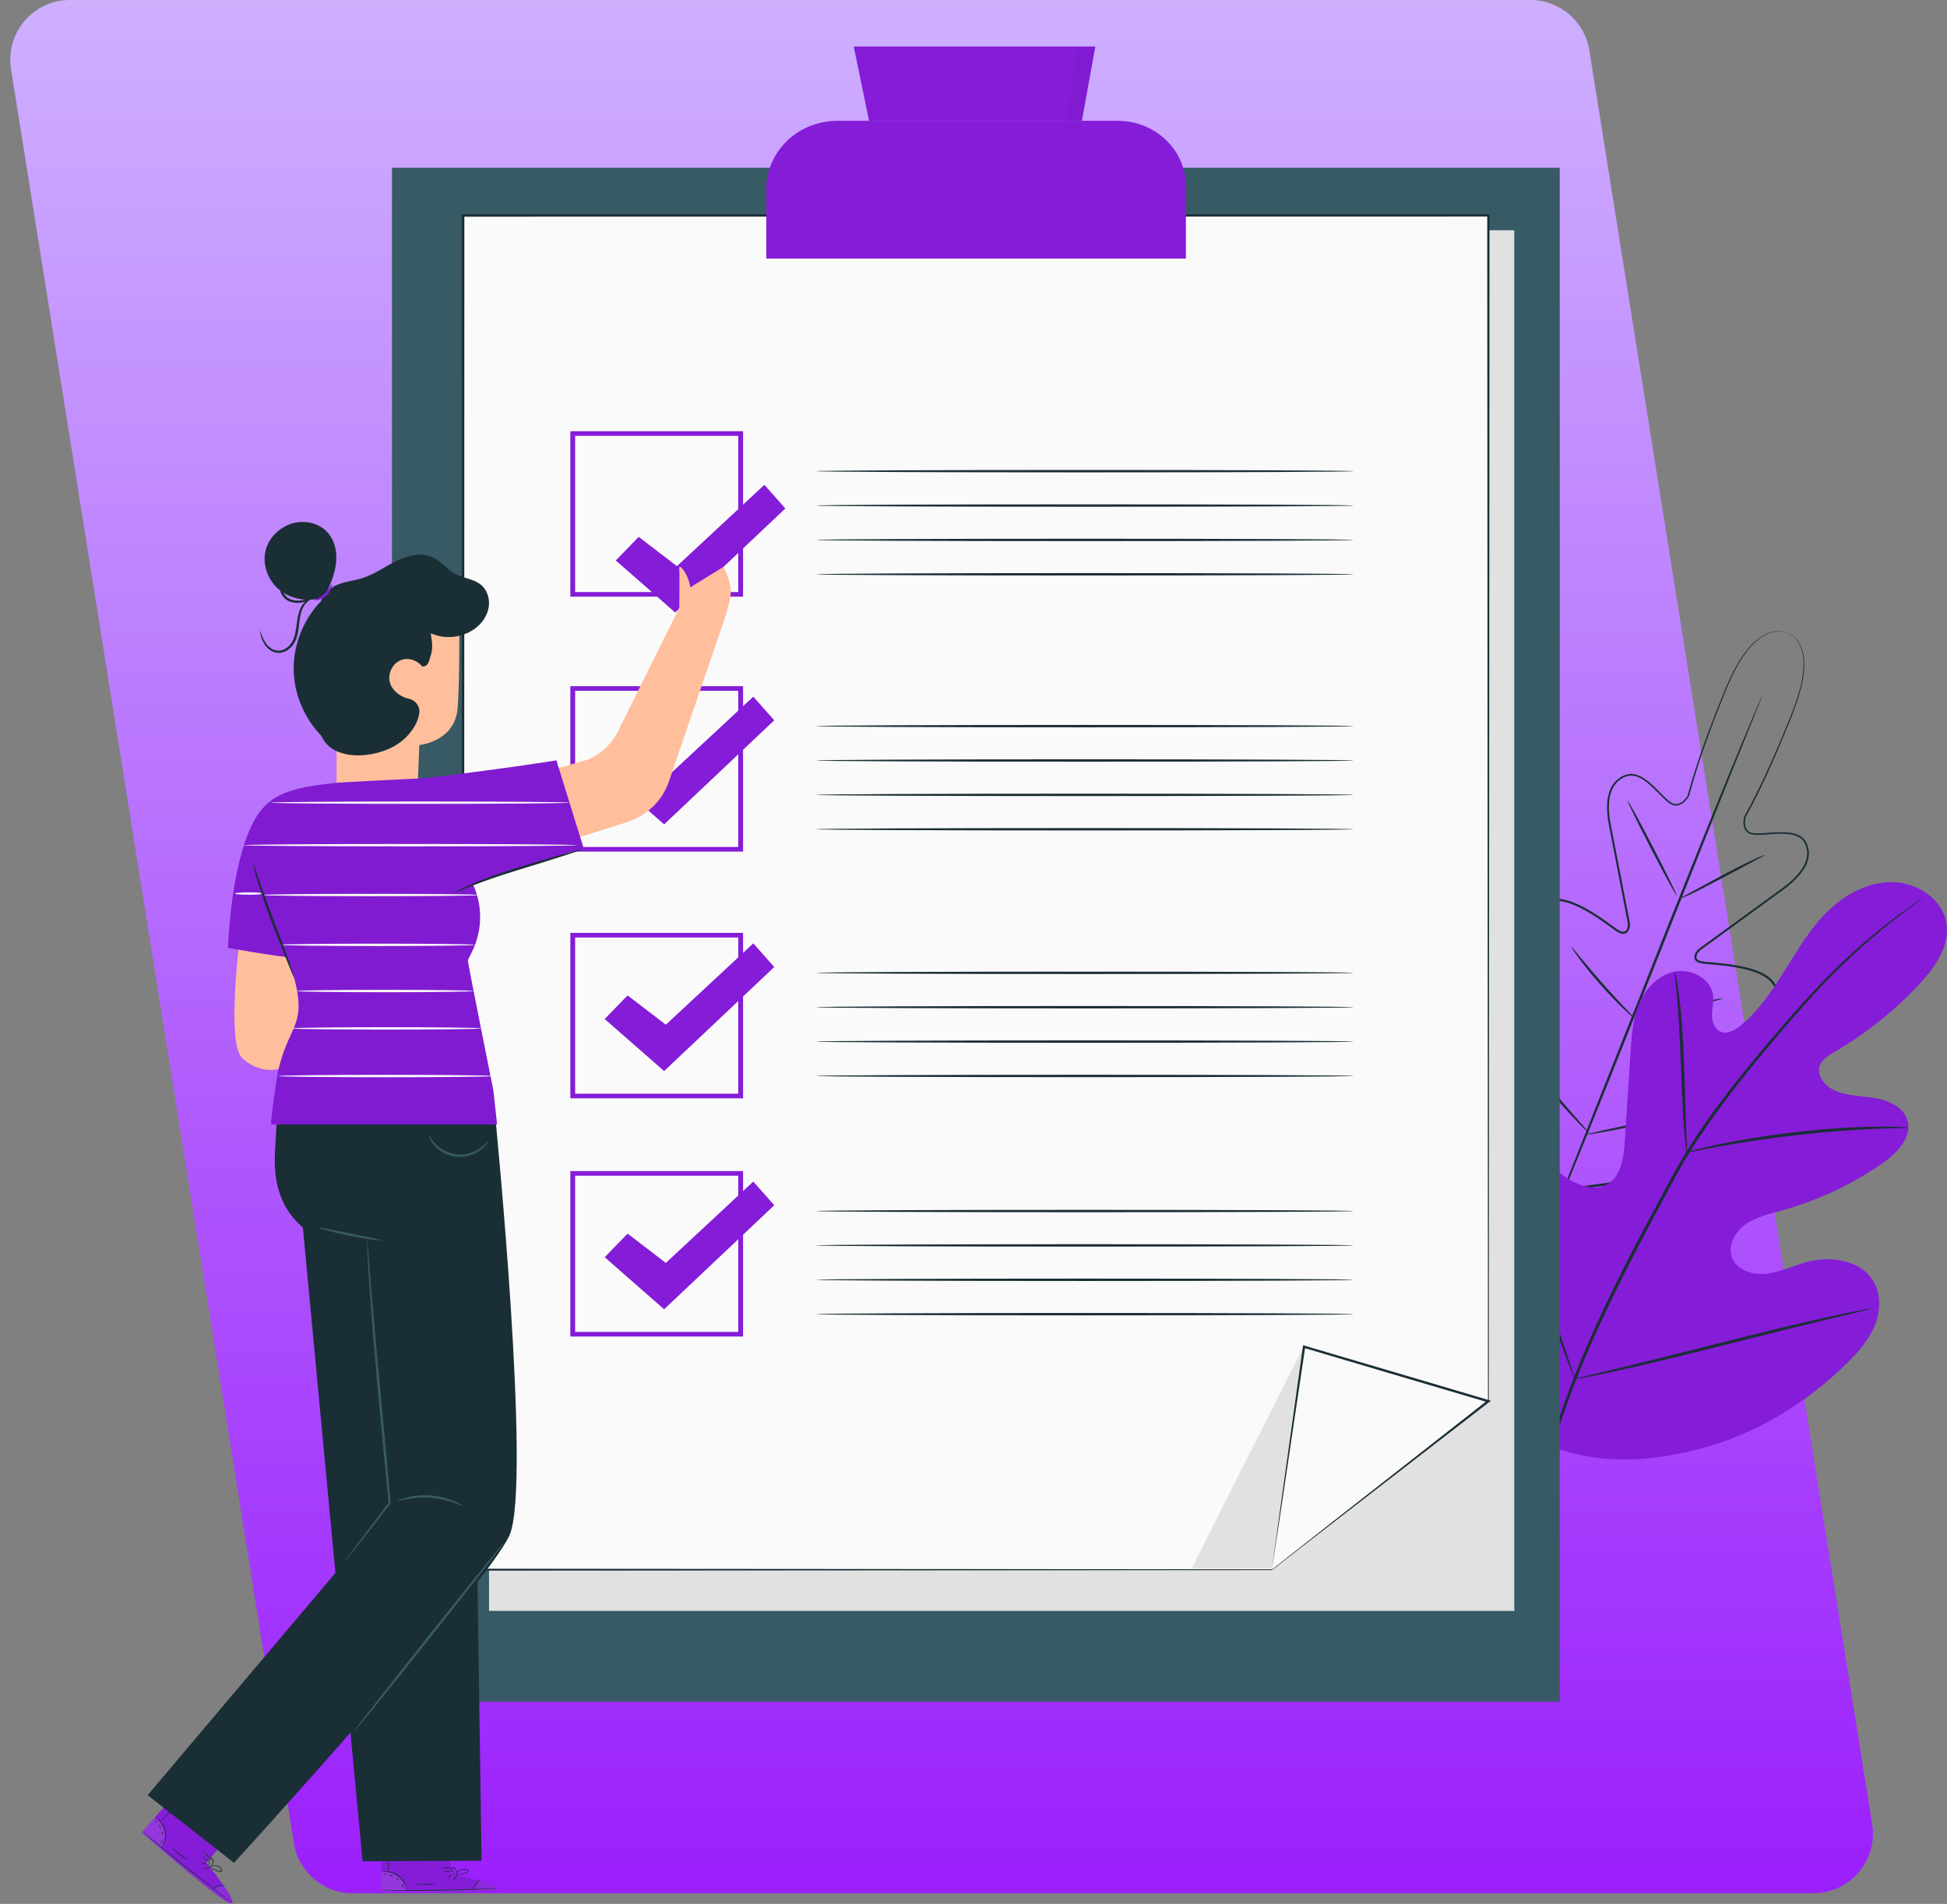 <svg width="1632" height="1596" viewBox="0 0 1632 1596" fill="none" xmlns="http://www.w3.org/2000/svg">
<rect x="0" y="0" width="1632" height="1596" fill="#808080" stroke="none"/>
<path d="M9.228 57.873C4.386 27.502 27.85 0 58.605 0H1282.8C1307.37 0 1328.3 17.858 1332.17 42.127L1569.31 1529.24C1574.15 1559.61 1550.69 1587.11 1519.93 1587.11H295.739C271.164 1587.11 250.233 1569.26 246.363 1544.99L9.228 57.873Z" fill="url(#paint0_linear_287_2769)"/>
<path d="M1498.26 530.531C1498.26 530.531 1497.34 530.113 1495.4 529.692C1493.48 529.258 1490.44 529.003 1486.64 529.812C1482.84 530.609 1478.37 532.617 1473.9 536.076C1469.39 539.516 1465.18 544.542 1460.98 550.505C1452.71 562.64 1446.18 579.441 1438.59 599.024C1431.12 618.646 1422.75 641.325 1415.81 667.238L1415.78 667.331L1415.75 667.381C1414.52 669.483 1413 671.375 1411.04 672.969C1409.09 674.466 1406.44 675.716 1403.69 675.213C1400.97 674.799 1398.79 673.1 1396.93 671.475C1395.04 669.8 1393.27 668.016 1391.49 666.217C1387.94 662.63 1384.37 658.962 1380.3 655.754C1376.27 652.693 1371.41 649.71 1366.14 650.217C1361.01 650.84 1356.1 654.171 1353.16 658.497C1350.21 662.951 1348.94 668.387 1348.69 673.867C1348 684.945 1351.34 696.104 1353.37 707.693C1355.61 719.263 1357.92 731.115 1360.28 743.242C1361.46 749.305 1362.65 755.434 1363.85 761.633C1364.45 764.729 1365.06 767.843 1365.67 770.978C1366.4 773.965 1366.79 777.834 1364.52 780.883C1363.4 782.505 1360.95 783.135 1359.12 782.64C1357.26 782.222 1355.72 781.212 1354.34 780.26C1351.62 778.31 1348.89 776.348 1346.15 774.379C1340.66 770.471 1335.02 766.683 1329.03 763.343C1323.05 760.035 1316.69 757.048 1309.88 755.705C1306.49 755.051 1302.97 754.935 1299.69 755.767C1296.4 756.572 1293.46 758.46 1291.39 761.107C1287.2 766.419 1286.06 773.578 1285.94 780.442C1285.83 787.396 1286.74 794.426 1288.06 801.418C1290.78 815.41 1295.18 829.317 1300.38 843.123C1301.57 846.586 1303.38 849.899 1303.91 853.88C1304.16 855.811 1303.9 858.14 1302.41 859.851C1302.06 860.273 1301.67 860.656 1301.24 860.977C1300.73 861.317 1300.61 861.6 1299.67 861.863C1298.06 862.196 1297.08 861.546 1296.16 861.124C1292.56 859.112 1289.78 856.5 1286.81 854C1283.93 851.446 1281.05 848.885 1278.16 846.315C1272.37 841.216 1266.46 836.15 1259.78 832.146C1256.45 830.164 1252.92 828.435 1249.19 827.522C1245.48 826.535 1241.49 826.833 1238.38 828.806C1235.26 830.811 1233.22 834.142 1232.27 837.772C1231.28 841.405 1230.85 845.244 1230.83 849.094C1230.78 856.802 1231.94 864.587 1233.87 872.202C1237.54 887.521 1243.93 902.333 1251.41 916.677C1258.9 931.041 1267.84 944.893 1277.56 958.285C1282.15 965.169 1287.94 971.294 1293.31 977.745C1298.75 984.137 1304.22 990.552 1309.71 996.991L1309.89 997.216L1308.93 996.856C1317.52 995.66 1326.08 994.464 1334.61 993.276C1343.12 991.98 1351.73 991.253 1359.95 989.094C1376.55 985.449 1392.9 980.948 1408.53 975.137C1424.15 969.336 1439.29 962.491 1452.76 953.514C1459.55 949.122 1465.87 944.104 1471.25 938.365C1473.94 935.51 1476.31 932.391 1478.14 929.059C1479.99 925.759 1480.82 921.986 1479.92 918.484C1479.01 915.025 1476.27 912.227 1472.83 910.567C1469.43 908.838 1465.6 907.839 1461.74 907.158C1453.99 905.827 1446.06 905.765 1438.19 905.816C1434.24 905.854 1430.31 905.889 1426.38 905.932C1422.43 905.866 1418.54 906.009 1414.46 905.185C1413.48 904.899 1412.3 904.748 1411.34 903.459C1410.83 902.654 1410.95 902.376 1410.8 901.791C1410.72 901.281 1410.69 900.743 1410.73 900.205C1410.83 897.98 1412.28 896.088 1413.82 894.827C1417.01 892.215 1420.67 890.934 1423.99 889.135C1437.54 882.266 1450.55 874.798 1462.39 866.193C1468.28 861.863 1473.89 857.247 1478.68 852.019C1483.41 846.861 1487.59 840.832 1488.21 834.196C1488.54 830.904 1487.67 827.615 1485.8 824.906C1483.95 822.174 1481.26 819.992 1478.29 818.301C1472.3 814.911 1465.5 813.027 1458.75 811.63C1451.97 810.249 1445.13 809.417 1438.33 808.778C1434.91 808.469 1431.52 808.159 1428.13 807.849C1426.45 807.668 1424.59 807.42 1422.92 806.522C1421.22 805.694 1419.88 803.64 1420.2 801.728C1420.68 798.01 1423.69 795.405 1426.33 793.668C1428.98 791.741 1431.61 789.826 1434.23 787.922C1439.47 784.111 1444.66 780.342 1449.78 776.612C1460.04 769.155 1470.07 761.869 1479.85 754.753C1489.5 747.482 1499.79 741.369 1507.06 732.724C1510.71 728.507 1513.59 723.666 1514.52 718.47C1515.38 713.37 1514.08 707.743 1510.71 703.986C1509.03 702.079 1506.58 700.953 1504.1 700.21C1501.61 699.413 1498.95 699.173 1496.34 698.983C1491.08 698.735 1485.86 699.146 1480.71 699.517C1478.14 699.703 1475.58 699.881 1473 699.908C1470.48 699.908 1467.68 699.761 1465.37 698.314C1463 696.917 1461.91 694.286 1461.52 691.917C1461.19 689.48 1461.38 687.096 1461.96 684.755L1461.97 684.697L1462.01 684.616C1475.04 661.005 1484.75 638.868 1492.99 619.563C1501.1 600.212 1508.05 583.608 1510.54 569.349C1511.66 562.249 1512.21 555.833 1511.34 550.381C1510.58 544.941 1508.81 540.538 1506.64 537.45C1504.49 534.343 1502.09 532.547 1500.38 531.607C1498.68 530.643 1497.7 530.353 1497.7 530.353C1497.7 530.353 1498.72 530.535 1500.48 531.46C1502.23 532.362 1504.7 534.138 1506.93 537.26C1509.18 540.363 1511.03 544.817 1511.86 550.316C1512.79 555.826 1512.3 562.295 1511.22 569.458C1508.8 583.837 1501.93 600.537 1493.91 619.919C1485.75 639.285 1476.14 661.442 1463.12 685.208L1463.18 685.069C1462.67 687.204 1462.49 689.53 1462.81 691.739C1463.18 693.906 1464.12 696.12 1466.11 697.261C1468.04 698.465 1470.5 698.635 1472.99 698.619C1475.5 698.588 1478.04 698.406 1480.61 698.213C1485.75 697.83 1491.02 697.397 1496.42 697.636C1499.11 697.818 1501.86 698.058 1504.53 698.898C1507.17 699.683 1509.87 700.906 1511.79 703.05C1515.59 707.318 1516.86 713.153 1516 718.698C1515.01 724.262 1511.99 729.312 1508.25 733.657C1500.79 742.557 1490.38 748.744 1480.81 756.003C1471.05 763.13 1461.04 770.432 1450.81 777.9C1445.69 781.634 1440.52 785.411 1435.29 789.226C1432.67 791.134 1430.04 793.053 1427.4 794.984C1426.04 795.97 1424.75 796.837 1423.81 798.006C1422.86 799.166 1422.08 800.532 1421.95 801.875C1421.77 803.237 1422.52 804.355 1423.79 805.048C1425.09 805.748 1426.67 805.988 1428.33 806.162C1431.71 806.464 1435.1 806.77 1438.5 807.072C1445.33 807.702 1452.24 808.531 1459.13 809.923C1465.99 811.344 1472.93 813.232 1479.24 816.784C1482.36 818.556 1485.29 820.893 1487.36 823.935C1489.46 826.949 1490.44 830.714 1490.09 834.328C1489.39 841.676 1484.94 847.914 1480.11 853.222C1475.2 858.593 1469.51 863.275 1463.56 867.655C1451.61 876.373 1438.52 883.888 1424.91 890.806C1421.55 892.613 1417.85 893.979 1415.13 896.247C1413.78 897.376 1412.78 898.766 1412.72 900.329C1412.69 900.716 1412.7 901.114 1412.78 901.521C1412.82 901.83 1412.94 902.562 1413.06 902.496C1413.18 902.774 1414.09 903.157 1414.94 903.328C1418.51 904.063 1422.51 903.966 1426.38 904.013C1430.3 903.97 1434.23 903.931 1438.17 903.889C1446.07 903.835 1454.11 903.877 1462.11 905.247C1466.09 905.951 1470.09 906.973 1473.8 908.853C1477.51 910.622 1480.84 913.891 1481.91 918.012C1482.98 922.079 1481.94 926.409 1479.98 929.934C1478.03 933.494 1475.56 936.725 1472.79 939.673C1467.25 945.59 1460.82 950.686 1453.94 955.147C1440.28 964.256 1425.01 971.155 1409.29 977.002C1393.53 982.864 1377.14 987.379 1360.39 991.063C1352.06 993.242 1343.48 993.961 1334.95 995.265C1326.41 996.457 1317.83 997.649 1309.23 998.852L1308.64 998.93L1308.26 998.489L1308.07 998.264C1302.58 991.818 1297.11 985.391 1291.65 978.987C1286.28 972.521 1280.5 966.415 1275.85 959.458C1266.05 945.946 1257.1 932.058 1249.55 917.575C1242.02 903.126 1235.57 888.19 1231.86 872.655C1229.9 864.92 1228.71 857.011 1228.77 849.067C1228.79 845.1 1229.23 841.119 1230.3 837.234C1231.32 833.365 1233.6 829.491 1237.25 827.181C1240.93 824.813 1245.69 824.546 1249.67 825.63C1253.74 826.628 1257.41 828.454 1260.85 830.493C1267.74 834.63 1273.72 839.772 1279.52 844.899C1282.41 847.469 1285.29 850.03 1288.16 852.584C1291.05 855.041 1293.95 857.684 1297.11 859.441C1297.85 859.862 1298.79 860.164 1299.08 860.044C1299.13 860.164 1299.72 859.704 1299.98 859.506C1300.31 859.255 1300.6 858.965 1300.86 858.659C1301.91 857.459 1302.14 855.792 1301.93 854.089C1301.52 850.665 1299.74 847.264 1298.52 843.769C1293.31 829.882 1288.9 815.898 1286.17 801.747C1284.84 794.678 1283.91 787.547 1284.05 780.411C1284.19 773.369 1285.28 765.893 1289.91 760C1292.18 757.094 1295.54 754.931 1299.21 754.045C1302.88 753.116 1306.68 753.275 1310.24 753.968C1317.4 755.392 1323.87 758.472 1329.94 761.834C1336.02 765.235 1341.71 769.07 1347.21 773.005C1349.95 774.971 1352.67 776.929 1355.38 778.879C1356.73 779.827 1358.07 780.663 1359.52 780.996C1360.95 781.309 1362.29 780.972 1363.12 779.858C1363.99 778.798 1364.36 777.269 1364.48 775.807C1364.6 774.329 1364.26 772.862 1363.95 771.256C1363.35 768.126 1362.75 765.015 1362.16 761.919C1360.96 755.724 1359.78 749.599 1358.62 743.536C1356.28 731.42 1354.01 719.568 1351.78 708.007C1349.8 696.468 1346.43 685.185 1347.15 673.789C1347.43 668.159 1348.73 662.475 1351.9 657.719C1355.15 653.057 1360.19 649.555 1366 648.827C1368.92 648.471 1371.78 649.311 1374.29 650.422C1376.85 651.517 1379.06 653.115 1381.18 654.709C1385.35 658.01 1388.95 661.724 1392.48 665.319C1394.25 667.118 1396.01 668.891 1397.84 670.527C1399.68 672.149 1401.62 673.611 1403.9 673.963C1406.16 674.401 1408.41 673.367 1410.21 672.005C1412 670.574 1413.5 668.732 1414.62 666.82L1414.56 666.964C1421.63 640.942 1430.09 618.317 1437.66 598.691C1445.34 579.147 1451.99 562.319 1460.4 550.145C1464.68 544.163 1468.98 539.133 1473.58 535.689C1478.13 532.226 1482.7 530.237 1486.56 529.483C1490.44 528.716 1493.51 529.034 1495.44 529.525C1497.38 530.009 1498.26 530.531 1498.26 530.531Z" fill="#1A2E35"/>
<path d="M1477.07 583.171C1477.11 583.183 1476.97 583.612 1476.66 584.436C1476.31 585.353 1475.85 586.557 1475.27 588.073C1473.96 591.374 1472.1 596.037 1469.73 601.984C1464.83 614.169 1457.82 631.597 1449.17 653.084C1431.96 696.402 1408.26 756.049 1382.08 821.934C1355.96 887.931 1332.08 947.586 1314.38 990.614C1305.55 1012.13 1298.31 1029.51 1293.21 1041.48C1290.68 1047.37 1288.7 1051.99 1287.3 1055.25C1286.63 1056.74 1286.11 1057.92 1285.71 1058.82C1285.34 1059.61 1285.13 1060.02 1285.1 1060C1285.07 1059.99 1285.21 1059.56 1285.51 1058.74C1285.86 1057.82 1286.32 1056.62 1286.9 1055.11C1288.22 1051.81 1290.08 1047.14 1292.45 1041.19C1297.35 1029.01 1304.36 1011.58 1313 990.096C1330.21 946.781 1353.92 887.126 1380.11 821.218C1406.21 755.244 1430.09 695.593 1447.79 652.569C1456.62 631.051 1463.86 613.67 1468.97 601.698C1471.49 595.808 1473.47 591.188 1474.88 587.923C1475.54 586.437 1476.06 585.26 1476.47 584.359C1476.83 583.562 1477.04 583.159 1477.07 583.171Z" fill="#1A2E35"/>
<path d="M1479.25 716.698C1479.38 716.958 1475.48 719.078 1469.14 722.448C1462.22 726.14 1453.75 730.648 1444.4 735.635C1434.73 740.782 1425.92 745.371 1419.42 748.49C1412.93 751.612 1408.75 753.237 1408.63 752.994C1408.5 752.734 1412.43 750.668 1418.72 747.232C1425.62 743.49 1434.05 738.924 1443.37 733.871C1453.05 728.721 1461.93 724.24 1468.45 721.187C1474.98 718.13 1479.13 716.458 1479.25 716.698Z" fill="#1A2E35"/>
<path d="M1405.36 750.658C1404.83 750.905 1395.22 733.342 1383.9 711.441C1372.57 689.529 1363.81 671.575 1364.33 671.327C1364.85 671.079 1374.45 688.635 1385.78 710.547C1397.11 732.448 1405.87 750.41 1405.36 750.658Z" fill="#1A2E35"/>
<path d="M1370.03 853.721C1369.83 853.907 1366.4 850.989 1361.14 845.971C1355.91 840.94 1348.87 833.797 1341.56 825.505C1334.24 817.229 1328.03 809.405 1323.73 803.616C1319.43 797.827 1317 794.097 1317.23 793.942C1317.47 793.772 1320.33 797.204 1324.92 802.761C1329.51 808.313 1335.87 815.967 1343.17 824.205C1350.44 832.455 1357.28 839.722 1362.22 844.988C1367.18 850.246 1370.25 853.512 1370.03 853.721Z" fill="#1A2E35"/>
<path d="M1443.93 837.093C1443.99 837.364 1439.91 838.486 1433.27 840.081C1426.63 841.679 1417.43 843.745 1407.24 845.904C1397.05 848.067 1387.79 849.913 1381.07 851.155C1374.35 852.39 1370.16 853.02 1370.1 852.749C1370.04 852.479 1374.11 851.36 1380.75 849.762C1387.39 848.168 1396.59 846.098 1406.79 843.939C1416.98 841.776 1426.23 839.93 1432.95 838.692C1439.67 837.453 1443.86 836.823 1443.93 837.093Z" fill="#1A2E35"/>
<path d="M1424.81 931.873C1424.87 932.144 1419.62 933.467 1411.08 935.383C1402.54 937.298 1390.71 939.809 1377.62 942.46C1364.53 945.11 1352.65 947.401 1344.03 948.96C1335.41 950.516 1330.05 951.348 1329.99 951.073C1329.93 950.802 1335.18 949.483 1343.72 947.567C1352.26 945.652 1364.09 943.141 1377.19 940.49C1390.28 937.836 1402.15 935.549 1410.77 933.99C1419.39 932.43 1424.75 931.602 1424.81 931.873Z" fill="#1A2E35"/>
<path d="M1332.13 950.004C1332.02 950.096 1330.94 949.152 1329.09 947.361C1327.23 945.577 1324.62 942.926 1321.44 939.606C1315.11 932.955 1306.56 923.572 1297.61 912.83C1288.62 902.1 1280.92 892.067 1275.54 884.68C1272.85 880.992 1270.73 877.963 1269.31 875.838C1267.9 873.714 1267.17 872.507 1267.29 872.422C1267.41 872.344 1268.36 873.405 1269.98 875.386C1271.87 877.742 1274.12 880.559 1276.74 883.84C1282.42 891.003 1290.29 900.87 1299.25 911.569C1308.18 922.283 1316.52 931.786 1322.56 938.666C1328.62 945.542 1332.35 949.806 1332.13 950.004Z" fill="#1A2E35"/>
<path d="M1291.71 1209.2C1221.56 1155.06 1211.4 1062.44 1220.21 980.364C1221.67 966.663 1221.14 952.086 1228.82 940.482C1236.51 928.885 1253.01 921.696 1265.43 928.324C1275.73 933.827 1279.52 945.996 1284.78 956.192C1291.77 969.766 1302.8 981.343 1316.2 989.163C1325 994.302 1336.1 997.819 1345.46 993.648C1358.29 987.925 1360.92 971.658 1361.81 957.991C1363.47 932.527 1365.12 907.058 1366.78 881.597C1367.67 867.934 1368.62 853.985 1373.99 841.316C1379.35 828.644 1390.01 817.248 1403.84 814.497C1417.67 811.75 1433.9 820.344 1435.81 833.902C1436.6 839.54 1435.01 845.236 1435 850.932C1434.99 856.632 1437.29 863.086 1442.8 865.032C1448.38 867.005 1454.36 863.507 1458.91 859.793C1474.61 846.97 1485.88 829.863 1496.48 812.81C1507.08 795.754 1517.43 778.264 1531.86 764.102C1546.29 749.936 1565.62 739.233 1586.12 739.465C1606.62 739.701 1627.51 753.202 1631.3 772.742C1635.09 792.337 1621.96 811.104 1608.09 825.85C1587.5 847.732 1563.64 866.708 1537.48 882C1532.77 884.762 1527.66 887.746 1525.58 892.687C1521.83 901.59 1530.19 911.225 1539.36 914.835C1549.75 918.925 1561.35 918.624 1572.39 920.609C1583.41 922.594 1595.12 928.084 1598.61 938.424C1603.45 952.768 1590.21 966.601 1577.53 975.392C1552.14 993.01 1523.63 1006.37 1493.64 1014.71C1482.88 1017.7 1471.62 1020.2 1462.65 1026.7C1453.69 1033.21 1447.7 1045.14 1452.12 1055.1C1456.55 1065.07 1469.44 1069.01 1480.57 1067.77C1491.7 1066.54 1501.94 1061.48 1512.68 1058.38C1532.79 1052.58 1558 1055.54 1569.39 1072.58C1576.88 1083.79 1576.54 1098.68 1571.45 1111.12C1566.38 1123.56 1557.13 1133.95 1547.42 1143.46C1513.48 1176.69 1471.24 1202.46 1424.7 1214.57C1378.17 1226.68 1335.75 1227.99 1291.71 1209.2Z" fill="#851CD8"/>
<g opacity="0.1">
<g opacity="0.1">
<path opacity="0.1" d="M1291.71 1209.2C1221.56 1155.06 1211.4 1062.44 1220.21 980.364C1221.67 966.663 1221.14 952.086 1228.82 940.482C1236.51 928.885 1253.01 921.696 1265.43 928.324C1275.73 933.827 1279.52 945.996 1284.78 956.192C1291.77 969.766 1302.8 981.343 1316.2 989.163C1325 994.302 1336.1 997.819 1345.46 993.648C1358.29 987.925 1360.92 971.658 1361.81 957.991C1363.47 932.527 1365.12 907.058 1366.78 881.597C1367.67 867.934 1368.62 853.985 1373.99 841.316C1379.35 828.644 1390.01 817.248 1403.84 814.497C1417.67 811.75 1433.9 820.344 1435.81 833.902C1436.6 839.54 1435.01 845.236 1435 850.932C1434.99 856.632 1437.29 863.086 1442.8 865.032C1448.38 867.005 1454.36 863.507 1458.91 859.793C1474.61 846.97 1485.88 829.863 1496.48 812.81C1507.08 795.754 1517.43 778.264 1531.86 764.102C1546.29 749.936 1565.62 739.233 1586.12 739.465C1606.62 739.701 1627.51 753.202 1631.3 772.742C1635.09 792.337 1621.96 811.104 1608.09 825.85C1587.5 847.732 1563.64 866.708 1537.48 882C1532.77 884.762 1527.66 887.746 1525.58 892.687C1521.83 901.59 1530.19 911.225 1539.36 914.835C1549.75 918.925 1561.35 918.624 1572.39 920.609C1583.41 922.594 1595.12 928.084 1598.61 938.424C1603.45 952.768 1590.21 966.601 1577.53 975.392C1552.14 993.01 1523.63 1006.37 1493.64 1014.71C1482.88 1017.7 1471.62 1020.2 1462.65 1026.7C1453.69 1033.21 1447.7 1045.14 1452.12 1055.1C1456.55 1065.07 1469.44 1069.01 1480.57 1067.77C1491.7 1066.54 1501.94 1061.48 1512.68 1058.38C1532.79 1052.58 1558 1055.54 1569.39 1072.58C1576.88 1083.79 1576.54 1098.68 1571.45 1111.12C1566.38 1123.56 1557.13 1133.95 1547.42 1143.46C1513.48 1176.69 1471.24 1202.46 1424.7 1214.57C1378.17 1226.68 1335.75 1227.99 1291.71 1209.2Z" fill="black"/>
</g>
</g>
<path d="M1286.22 1270.12C1291.66 1237.74 1301.88 1199.74 1317.58 1159.09C1333.19 1118.4 1354.17 1075.16 1377.73 1030.66C1383.66 1019.56 1389.53 1008.58 1395.31 997.773C1401.1 986.993 1406.85 976.298 1413.14 966.171C1425.64 945.865 1439.27 927.256 1452.78 909.976C1466.3 892.683 1479.78 876.749 1492.5 861.937C1505.26 847.14 1517.42 833.57 1529.06 821.652C1552.26 797.723 1573.32 780.582 1588.28 769.38C1595.75 763.754 1601.69 759.571 1605.76 756.789C1607.72 755.469 1609.25 754.432 1610.41 753.651C1611.46 752.958 1612.02 752.621 1612.04 752.656C1612.07 752.691 1611.57 753.101 1610.56 753.863C1609.45 754.691 1607.96 755.798 1606.07 757.199C1602.11 760.116 1596.27 764.423 1588.91 770.158C1574.16 781.584 1553.37 798.873 1530.41 822.882C1518.89 834.847 1506.84 848.452 1494.18 863.283C1481.54 878.146 1468.14 894.103 1454.71 911.388C1441.28 928.665 1427.75 947.238 1415.35 967.448C1409.11 977.528 1403.42 988.13 1397.62 998.942C1391.85 1009.75 1386 1020.72 1380.07 1031.82C1356.52 1076.28 1335.54 1119.39 1319.84 1159.91C1304.07 1200.39 1293.71 1238.18 1288.05 1270.41" fill="#1A2E35"/>
<path d="M1413.9 966.127C1413.72 966.142 1413.38 964.034 1412.93 960.211C1412.44 956.384 1411.94 950.835 1411.43 943.963C1410.38 930.234 1409.62 911.227 1408.87 890.267C1408.1 869.29 1407.06 850.346 1405.8 836.671C1405.2 829.83 1404.64 824.297 1404.22 820.478C1403.8 816.655 1403.66 814.526 1403.84 814.495C1404.02 814.472 1404.5 816.55 1405.23 820.338C1405.97 824.126 1406.8 829.644 1407.65 836.482C1409.39 850.16 1410.73 869.171 1411.48 890.162C1412.18 910.848 1412.8 929.565 1413.28 943.862C1413.54 950.32 1413.77 955.761 1413.94 960.129C1414.08 963.972 1414.08 966.111 1413.9 966.127Z" fill="#1A2E35"/>
<path d="M1599.58 945.355C1599.57 945.529 1596.94 945.645 1592.2 945.714C1587.47 945.803 1580.62 945.904 1572.16 946.283C1555.25 946.914 1531.92 948.574 1506.25 951.48C1480.59 954.436 1457.49 958.05 1440.85 961.13C1432.51 962.616 1425.81 963.99 1421.17 964.914C1416.53 965.855 1413.94 966.292 1413.9 966.125C1413.85 965.951 1416.36 965.189 1420.93 963.947C1425.51 962.728 1432.18 961.08 1440.49 959.366C1457.07 955.825 1480.21 951.909 1505.95 948.949C1531.69 946.036 1555.14 944.65 1572.12 944.48C1580.61 944.329 1587.48 944.503 1592.22 944.724C1596.97 944.96 1599.58 945.173 1599.58 945.355Z" fill="#1A2E35"/>
<path d="M1320.06 1156.01C1319.98 1156.04 1319.6 1155.27 1318.96 1153.78C1318.23 1152.01 1317.35 1149.84 1316.28 1147.22C1313.98 1141.52 1310.87 1133.18 1307.18 1122.83C1299.78 1102.13 1290.49 1073.23 1280.69 1041.22C1270.88 1009.18 1261.89 980.237 1254.95 959.423C1251.54 949.305 1248.73 940.982 1246.64 934.79C1245.76 932.109 1245.03 929.892 1244.43 928.077C1243.95 926.533 1243.74 925.705 1243.82 925.674C1243.91 925.647 1244.28 926.413 1244.93 927.903C1245.65 929.675 1246.54 931.834 1247.61 934.454C1249.91 940.161 1253.01 948.5 1256.71 958.851C1264.11 979.544 1273.4 1008.45 1283.2 1040.48C1293.01 1072.5 1302 1101.44 1308.94 1122.26C1312.36 1132.38 1315.16 1140.71 1317.24 1146.89C1318.13 1149.57 1318.86 1151.79 1319.46 1153.61C1319.94 1155.15 1320.15 1155.97 1320.06 1156.01Z" fill="#1A2E35"/>
<path d="M1569.06 1096.81C1569.08 1096.89 1568.22 1097.17 1566.58 1097.6C1564.63 1098.09 1562.24 1098.68 1559.34 1099.41C1552.66 1101.01 1543.64 1103.17 1532.67 1105.79C1510.15 1111.19 1479.14 1118.98 1444.89 1127.64C1410.63 1136.3 1379.51 1143.82 1356.88 1148.77C1345.56 1151.25 1336.38 1153.17 1330 1154.37C1327.06 1154.91 1324.64 1155.35 1322.66 1155.71C1320.98 1155.99 1320.08 1156.09 1320.06 1156.01C1320.04 1155.92 1320.9 1155.65 1322.55 1155.2C1324.49 1154.73 1326.89 1154.13 1329.79 1153.41C1336.47 1151.8 1345.48 1149.65 1356.45 1147.02C1378.96 1141.63 1409.98 1133.83 1444.24 1125.17C1478.49 1116.51 1509.61 1108.99 1532.25 1104.04C1543.56 1101.56 1552.74 1099.64 1559.12 1098.45C1562.07 1097.91 1564.49 1097.46 1566.46 1097.11C1568.15 1096.83 1569.04 1096.73 1569.06 1096.81Z" fill="#1A2E35"/>
<path d="M1307.4 1426.49H328.566V140.661H1307.4V1426.49Z" fill="#375A64"/>
<path d="M1269.3 1350.4H1087.85H409.906V193.019H1269.3V1206.41V1350.4Z" fill="#E1E1E1"/>
<path d="M1164.21 1239.33L1066.12 1315.84H388.172V180.631H1247.57V1174.61L1164.21 1239.33Z" fill="#FAFAFA"/>
<path d="M1164.21 1239.33C1164.21 1239.33 1165.95 1237.92 1169.45 1235.16C1172.97 1232.4 1178.22 1228.29 1185.16 1222.85C1199.13 1211.97 1219.92 1195.75 1247.36 1174.36L1247.24 1174.61C1247.13 1011.33 1246.91 648.533 1246.62 180.63L1247.57 181.539C991.659 181.57 701.701 181.605 395.677 181.636H388.175L389.226 180.63C389.149 607.409 389.076 1001.12 389.016 1315.84L388.175 1315.03C697.641 1315.24 935.371 1315.4 1066.12 1315.5L1065.89 1315.57C1098.61 1290.15 1123.16 1271.07 1139.55 1258.34C1147.75 1251.99 1153.9 1247.24 1158.02 1244.05C1162.12 1240.88 1164.21 1239.33 1164.21 1239.33C1164.21 1239.33 1162.21 1240.98 1158.13 1244.19C1154.04 1247.41 1147.93 1252.21 1139.79 1258.61C1123.44 1271.4 1098.97 1290.57 1066.34 1316.11L1066.25 1316.18H1066.12C935.371 1316.27 697.641 1316.44 388.175 1316.64H387.331V1315.84C387.274 1001.12 387.202 607.409 387.125 180.63V179.624H388.175H395.677C701.701 179.658 991.659 179.689 1247.57 179.72H1248.52V180.63C1248.23 648.533 1248 1011.33 1247.91 1174.61V1174.76L1247.78 1174.86C1220.25 1196.15 1199.38 1212.28 1185.38 1223.11C1178.39 1228.5 1173.11 1232.56 1169.56 1235.29C1166.02 1238 1164.21 1239.33 1164.21 1239.33Z" fill="#1A2E35"/>
<path d="M994.047 216.782H642.32V158.396C642.32 126.861 669.012 101.291 701.937 101.291H936.867C968.447 101.291 994.047 125.816 994.047 156.063V216.782Z" fill="#851CD8"/>
<path d="M728.461 101.293L715.602 38.999H918.121L906.87 101.293H728.461Z" fill="#851CD8"/>
<path d="M482.102 496.295H618.807V365.357H482.102V496.295ZM622.847 500.164H478.062V361.488H622.847V500.164Z" fill="#851CD8"/>
<path d="M1134.47 394.976C1134.47 395.534 1033.68 395.982 909.394 395.982C785.063 395.982 684.301 395.534 684.301 394.976C684.301 394.419 785.063 393.966 909.394 393.966C1033.68 393.966 1134.47 394.419 1134.47 394.976Z" fill="#1A2E35"/>
<path d="M1134.47 423.793C1134.47 424.35 1033.68 424.799 909.394 424.799C785.063 424.799 684.301 424.35 684.301 423.793C684.301 423.236 785.063 422.783 909.394 422.783C1033.68 422.783 1134.47 423.236 1134.47 423.793Z" fill="#1A2E35"/>
<path d="M1134.47 452.609C1134.47 453.166 1033.68 453.615 909.394 453.615C785.063 453.615 684.301 453.166 684.301 452.609C684.301 452.052 785.063 451.599 909.394 451.599C1033.68 451.599 1134.47 452.052 1134.47 452.609Z" fill="#1A2E35"/>
<path d="M1134.47 481.427C1134.47 481.984 1033.68 482.433 909.394 482.433C785.063 482.433 684.301 481.984 684.301 481.427C684.301 480.869 785.063 480.417 909.394 480.417C1033.68 480.417 1134.47 480.869 1134.47 481.427Z" fill="#1A2E35"/>
<path d="M482.102 710.015H618.807V579.082H482.102V710.015ZM622.847 713.885H478.062V575.212H622.847V713.885Z" fill="#851CD8"/>
<path d="M506.852 647.4L526.073 627.627L558.105 652.171L631.429 583.987L648.994 603.818L556.679 691.039L506.852 647.4Z" fill="#851CD8"/>
<path d="M1134.47 608.697C1134.47 609.254 1033.68 609.703 909.394 609.703C785.063 609.703 684.301 609.254 684.301 608.697C684.301 608.14 785.063 607.687 909.394 607.687C1033.68 607.687 1134.47 608.14 1134.47 608.697Z" fill="#1A2E35"/>
<path d="M1134.47 637.515C1134.47 638.073 1033.68 638.521 909.394 638.521C785.063 638.521 684.301 638.073 684.301 637.515C684.301 636.958 785.063 636.506 909.394 636.506C1033.68 636.506 1134.47 636.958 1134.47 637.515Z" fill="#1A2E35"/>
<path d="M1134.47 666.332C1134.47 666.889 1033.68 667.338 909.394 667.338C785.063 667.338 684.301 666.889 684.301 666.332C684.301 665.775 785.063 665.322 909.394 665.322C1033.68 665.322 1134.47 665.775 1134.47 666.332Z" fill="#1A2E35"/>
<path d="M1134.47 695.149C1134.47 695.706 1033.68 696.155 909.394 696.155C785.063 696.155 684.301 695.706 684.301 695.149C684.301 694.592 785.063 694.14 909.394 694.14C1033.68 694.14 1134.47 694.592 1134.47 695.149Z" fill="#1A2E35"/>
<path d="M482.102 916.828H618.807V785.89H482.102V916.828ZM622.847 920.697H478.062V782.021H622.847V920.697Z" fill="#851CD8"/>
<path d="M506.852 854.215L526.073 834.442L558.105 858.986L631.429 790.803L648.994 810.634L556.679 897.851L506.852 854.215Z" fill="#851CD8"/>
<path d="M1134.47 815.511C1134.47 816.068 1033.68 816.521 909.394 816.521C785.063 816.521 684.301 816.068 684.301 815.511C684.301 814.954 785.063 814.505 909.394 814.505C1033.68 814.505 1134.47 814.954 1134.47 815.511Z" fill="#1A2E35"/>
<path d="M1134.47 844.33C1134.47 844.887 1033.68 845.336 909.394 845.336C785.063 845.336 684.301 844.887 684.301 844.33C684.301 843.769 785.063 843.32 909.394 843.32C1033.68 843.32 1134.47 843.769 1134.47 844.33Z" fill="#1A2E35"/>
<path d="M1134.47 873.145C1134.47 873.702 1033.68 874.151 909.394 874.151C785.063 874.151 684.301 873.702 684.301 873.145C684.301 872.584 785.063 872.135 909.394 872.135C1033.68 872.135 1134.47 872.584 1134.47 873.145Z" fill="#1A2E35"/>
<path d="M1134.47 901.964C1134.47 902.521 1033.68 902.97 909.394 902.97C785.063 902.97 684.301 902.521 684.301 901.964C684.301 901.403 785.063 900.954 909.394 900.954C1033.68 900.954 1134.47 901.403 1134.47 901.964Z" fill="#1A2E35"/>
<path d="M482.102 1116.51H618.807V985.573H482.102V1116.51ZM622.847 1120.38H478.062V981.703H622.847V1120.38Z" fill="#851CD8"/>
<path d="M506.852 1053.9L526.073 1034.13L558.105 1058.67L631.429 990.487L648.994 1010.32L556.679 1097.54L506.852 1053.9Z" fill="#851CD8"/>
<path d="M1134.47 1015.2C1134.47 1015.75 1033.68 1016.2 909.394 1016.2C785.063 1016.2 684.301 1015.75 684.301 1015.2C684.301 1014.64 785.063 1014.19 909.394 1014.19C1033.68 1014.19 1134.47 1014.64 1134.47 1015.2Z" fill="#1A2E35"/>
<path d="M1134.47 1044.01C1134.47 1044.57 1033.68 1045.02 909.394 1045.02C785.063 1045.02 684.301 1044.57 684.301 1044.01C684.301 1043.45 785.063 1043 909.394 1043C1033.68 1043 1134.47 1043.45 1134.47 1044.01Z" fill="#1A2E35"/>
<path d="M1134.47 1072.83C1134.47 1073.39 1033.68 1073.84 909.394 1073.84C785.063 1073.84 684.301 1073.39 684.301 1072.83C684.301 1072.27 785.063 1071.82 909.394 1071.82C1033.68 1071.82 1134.47 1072.27 1134.47 1072.83Z" fill="#1A2E35"/>
<path d="M1134.47 1101.65C1134.47 1102.2 1033.68 1102.65 909.394 1102.65C785.063 1102.65 684.301 1102.2 684.301 1101.65C684.301 1101.08 785.063 1100.64 909.394 1100.64C1033.68 1100.64 1134.47 1101.08 1134.47 1101.65Z" fill="#1A2E35"/>
<path d="M1093.07 1127.89L998.852 1314.78H1066.12L1093.07 1127.89Z" fill="#E1E1E1"/>
<path d="M1066.12 1315.84L1093.07 1128.94L1247.57 1174.61L1066.12 1315.84Z" fill="#FAFAFA"/>
<path d="M1066.12 1315.84C1069.91 1312.85 1086.59 1299.7 1118.07 1274.87C1150.37 1249.56 1195.42 1214.23 1246.92 1173.85L1247.27 1175.55C1228.11 1169.89 1208.12 1163.99 1187.62 1157.94C1154.18 1148.03 1122.09 1138.53 1092.78 1129.85L1094.05 1129.07C1085.98 1183.36 1079.06 1229.86 1074.14 1262.92C1069.27 1295.06 1066.76 1311.65 1066.12 1315.84C1066.11 1315.86 1066.14 1315.58 1066.21 1315.01C1066.3 1314.34 1066.41 1313.49 1066.55 1312.42C1066.88 1310 1067.35 1306.6 1067.94 1302.24C1069.19 1293.17 1070.99 1280.11 1073.25 1263.72C1077.9 1230.4 1084.45 1183.53 1092.09 1128.81L1092.24 1127.7L1093.36 1128.03C1122.69 1136.68 1154.78 1146.15 1188.24 1156.01C1208.73 1162.08 1228.72 1168 1247.87 1173.67L1249.72 1174.21L1248.22 1175.37C1196.09 1215.65 1150.49 1250.88 1117.81 1276.12C1101.68 1288.55 1088.74 1298.51 1079.73 1305.44C1075.38 1308.78 1071.98 1311.39 1069.57 1313.24C1068.49 1314.06 1067.63 1314.71 1066.97 1315.22C1066.39 1315.65 1066.11 1315.86 1066.12 1315.84Z" fill="#1A2E35"/>
<g opacity="0.3">
<g opacity="0.3">
<path opacity="0.3" d="M904.131 38.999L892.961 101.293H906.87L918.121 38.999H900.406" fill="black"/>
</g>
</g>
<path d="M310.939 696.049C331.494 697.562 349.237 682.409 350.033 662.675C350.792 643.727 351.455 624.573 351.455 624.573C351.455 624.573 381.43 621.884 383.608 593.467C385.781 565.053 384.787 499.451 384.787 499.451C351.321 483.3 311.347 485.761 280.312 505.886L282.159 605.891V659.696C282.357 677.743 292.153 694.668 310.939 696.049Z" fill="#FFBF9D"/>
<path d="M354.036 558.777C348.918 552.702 340.595 550.284 333.764 554.54C326.929 558.792 324.299 568.242 328.019 575.187C330.641 580.09 336.616 584.532 342.575 585.728C348.174 586.854 352.145 592.035 351.495 597.479C350.639 604.61 346.667 611.362 341.076 617.267C332.382 626.449 319.592 631.395 306.737 632.849C294.105 634.281 279.63 631.758 272.277 621.814C266.928 614.574 266.541 605.113 266.351 596.249C265.898 575.299 265.446 554.346 264.989 533.393C264.828 525.844 264.674 518.194 266.488 510.842C268.298 503.491 272.318 496.348 278.907 492.192C286.122 487.645 295.264 487.258 303.481 484.712C313.759 481.528 322.481 475 332.096 470.291C341.71 465.582 353.495 462.765 363.146 467.404C370.074 470.736 374.72 477.356 381.455 481.028C391.049 486.252 404.106 485.064 408.76 498.572C410.368 503.239 410.251 508.37 408.603 513.025C402.098 531.405 378.328 538.818 361.207 530.874C360.867 533.986 364.071 540.916 360.649 550.752C359.554 553.894 359.167 558.688 354.036 558.777Z" fill="#1A2E35"/>
<path d="M272.174 500.282C276.383 491.096 280.645 481.72 281.704 471.741C282.766 461.758 280.12 450.889 272.355 444.152C267.104 439.598 259.884 437.326 252.798 437.528C239.241 437.907 226.685 447.65 222.988 460.152C219.288 472.654 224.394 486.975 234.974 495.105C245.559 503.234 260.918 504.972 273.414 499.907" fill="#1A2E35"/>
<path d="M277.996 489.919C278.557 489.908 278.08 494.977 273.62 499.101C269.213 503.269 263.909 503.609 263.937 503.071C263.795 502.495 268.284 501.361 272.154 497.658C276.105 494.04 277.402 489.768 277.996 489.919Z" fill="#851CD8"/>
<path d="M268.245 496.863C268.358 497.026 265.623 499.572 260.185 502.505C257.463 503.894 253.855 505.33 249.569 505.388C245.428 505.473 240.253 504.13 237.191 500.067C234.161 496.043 234.048 491.098 234.993 487.217C235.983 483.224 238.112 480.167 239.982 477.81C243.893 473.175 246.842 470.892 247.003 471.031C247.278 471.256 244.668 473.945 241.186 478.646C239.53 481.018 237.663 484.017 236.888 487.619C236.112 491.172 236.35 495.544 238.883 498.876C241.396 502.234 245.796 503.503 249.565 503.531C253.415 503.577 256.812 502.412 259.527 501.228C264.928 498.729 268.043 496.562 268.245 496.863Z" fill="#1A2E35"/>
<path d="M217.812 528.959C217.957 528.916 218.434 530.058 219.258 532.105C220.111 534.125 221.238 537.166 223.625 540.204C225.94 543.125 230.218 546.255 235.244 545.323C240.225 544.413 244.629 540.018 246.426 534.539C248.353 529.013 248.491 523.232 249.46 518.032C250.353 512.831 252.171 508.083 255.124 505.011C258.009 501.931 261.414 500.577 263.765 500.294C266.149 499.981 267.426 500.519 267.393 500.592C267.377 500.786 266.084 500.538 263.919 501.068C261.778 501.556 258.768 502.995 256.255 505.94C253.714 508.838 252.139 513.272 251.375 518.33C250.523 523.383 250.474 529.238 248.418 535.189C246.467 541.121 241.514 546.186 235.587 547.149C232.646 547.656 229.738 546.917 227.544 545.656C225.322 544.394 223.662 542.719 222.43 541.051C220.01 537.65 219.109 534.469 218.479 532.349C217.889 530.205 217.679 528.998 217.812 528.959Z" fill="#1A2E35"/>
<path d="M203.236 767.674C203.236 767.674 188.115 873.774 203.236 887.224C218.357 900.674 232.913 896.209 232.913 896.209L261.705 873.147L267.373 767.674H203.236Z" fill="#FFBF9D"/>
<path d="M516.145 469.826L535.366 450.054L567.402 474.601L640.722 406.414L658.287 426.245L565.976 513.466L516.145 469.826Z" fill="#851CD8"/>
<path d="M606.465 475.21L578.59 492.344C577.334 481.792 568.919 471.333 569.351 476.634C569.783 481.935 569.403 509.435 569.403 509.435L519.693 609.622C512.939 625.495 499.252 635.474 489.023 637.827L442.621 651.045L460.76 709.802L525.252 689.321C541.989 684.004 555.098 671.409 560.597 655.367L605.055 525.648C605.055 525.648 610.335 510.902 612.238 500.09C614.141 489.279 606.465 475.21 606.465 475.21Z" fill="#FFBF9D"/>
<path d="M378.074 1570.93L377.379 1541.22L319.27 1542.11L319.807 1585.59L323.414 1585.75C339.461 1586.36 405.056 1587.76 415.725 1584.48C427.623 1580.83 378.074 1570.93 378.074 1570.93Z" fill="#851CD8"/>
<g opacity="0.5">
<g opacity="0.5">
<path opacity="0.5" d="M340.871 1584.83C339.966 1580.19 337.195 1575.91 333.26 1573.08C329.325 1570.24 324.514 1568.79 319.609 1569.24L319.856 1584.79L340.871 1584.83Z" fill="white"/>
</g>
</g>
<g opacity="0.4">
<g opacity="0.4">
<path opacity="0.4" d="M402.299 1576.59C402.299 1576.59 419.682 1581.11 417.569 1583.87C415.457 1586.63 349.11 1587.61 319.809 1585.59L319.881 1584.34L397.277 1583.84C397.277 1583.84 398.917 1576.78 402.299 1576.59Z" fill="white"/>
</g>
</g>
<path d="M318.969 1584.32C318.969 1584.35 319.312 1584.38 319.971 1584.41C320.831 1584.45 321.772 1584.49 322.839 1584.53C325.711 1584.61 329.242 1584.7 333.407 1584.81C342.331 1584.99 354.665 1585.08 368.287 1584.89C381.914 1584.7 394.24 1584.26 403.156 1583.84C407.317 1583.61 410.843 1583.42 413.708 1583.26C414.774 1583.18 415.715 1583.12 416.576 1583.06C417.23 1583 417.574 1582.96 417.574 1582.94C417.57 1582.92 417.226 1582.91 416.568 1582.92C415.703 1582.95 414.762 1582.97 413.696 1583C410.827 1583.1 407.296 1583.22 403.131 1583.36C394.215 1583.66 381.894 1584.02 368.279 1584.21C354.665 1584.4 342.339 1584.39 333.415 1584.34C329.246 1584.31 325.715 1584.29 322.847 1584.27C321.78 1584.27 320.835 1584.27 319.971 1584.28C319.312 1584.28 318.969 1584.3 318.969 1584.32Z" fill="#1A2E35"/>
<path d="M397.276 1584.7C397.49 1584.72 397.615 1582.31 399.17 1579.84C400.681 1577.36 402.831 1576.09 402.709 1575.91C402.665 1575.75 400.193 1576.84 398.564 1579.5C396.908 1582.14 397.102 1584.74 397.276 1584.7Z" fill="#1A2E35"/>
<path d="M379.999 1576.62C380.165 1576.72 380.968 1575.75 381.797 1574.46C382.621 1573.17 383.158 1572.04 382.992 1571.94C382.827 1571.85 382.023 1572.82 381.195 1574.11C380.367 1575.4 379.833 1576.52 379.999 1576.62Z" fill="#1A2E35"/>
<path d="M375.251 1574.31C375.384 1574.45 376.289 1573.85 377.279 1572.97C378.265 1572.09 378.955 1571.27 378.826 1571.14C378.693 1571 377.788 1571.6 376.798 1572.47C375.812 1573.35 375.117 1574.17 375.251 1574.31Z" fill="#1A2E35"/>
<path d="M372.191 1569.1C372.191 1569.29 373.553 1569.43 375.229 1569.42C376.906 1569.41 378.263 1569.26 378.263 1569.07C378.263 1568.88 376.906 1568.74 375.225 1568.75C373.549 1568.75 372.191 1568.91 372.191 1569.1Z" fill="#1A2E35"/>
<path d="M371.111 1565.41C371.047 1565.58 372.537 1566.19 374.509 1566.3C376.48 1566.42 378.036 1565.97 377.995 1565.8C377.959 1565.61 376.424 1565.74 374.553 1565.63C372.679 1565.53 371.172 1565.22 371.111 1565.41Z" fill="#1A2E35"/>
<path d="M381.891 1571.74C381.891 1571.81 383.325 1571.96 385.623 1571.66C386.771 1571.51 388.128 1571.23 389.587 1570.76C390.31 1570.51 391.069 1570.3 391.849 1569.83C392.212 1569.59 392.616 1569.25 392.754 1568.71C392.899 1568.17 392.588 1567.57 392.164 1567.29C388.568 1565.56 385.026 1567.54 383.729 1569.33C383.014 1570.24 382.695 1571.13 382.549 1571.73C382.408 1572.34 382.424 1572.7 382.468 1572.7C382.598 1572.75 382.699 1571.29 384.121 1569.62C384.82 1568.81 385.89 1568.01 387.276 1567.59C388.589 1567.2 390.463 1567.07 391.732 1567.82C392.33 1568.23 392.111 1568.9 391.457 1569.28C390.851 1569.67 390.055 1569.92 389.372 1570.18C387.967 1570.66 386.658 1570.99 385.543 1571.19C383.313 1571.61 381.891 1571.63 381.891 1571.74Z" fill="#1A2E35"/>
<path d="M382.86 1571.9C382.913 1571.94 383.45 1571.02 383.252 1569.41C383.147 1568.62 382.832 1567.69 382.19 1566.81C381.515 1566.03 380.654 1564.95 379.051 1565.04C378.186 1565.15 377.782 1566.11 377.928 1566.7C378.004 1567.33 378.307 1567.86 378.586 1568.29C379.156 1569.18 379.798 1569.89 380.388 1570.43C381.576 1571.51 382.505 1571.91 382.545 1571.84C382.61 1571.76 381.79 1571.21 380.743 1570.1C380.222 1569.54 379.657 1568.83 379.148 1567.97C378.622 1567.23 378.247 1565.87 379.184 1565.7C380.117 1565.6 381.087 1566.48 381.668 1567.18C382.266 1567.95 382.606 1568.77 382.759 1569.49C383.07 1570.94 382.735 1571.87 382.86 1571.9Z" fill="#1A2E35"/>
<path d="M319.91 1569.08C319.922 1569.2 321.571 1568.9 324.2 1569.16C326.81 1569.4 330.441 1570.37 333.629 1572.72C336.812 1575.08 338.706 1578.2 339.607 1580.56C340.532 1582.93 340.645 1584.53 340.775 1584.51C340.819 1584.51 340.831 1584.11 340.759 1583.39C340.686 1582.67 340.492 1581.63 340.076 1580.4C339.276 1577.94 337.377 1574.64 334.057 1572.19C330.736 1569.73 326.927 1568.81 324.245 1568.68C322.891 1568.61 321.793 1568.69 321.049 1568.81C320.302 1568.92 319.902 1569.04 319.91 1569.08Z" fill="#1A2E35"/>
<path d="M325.559 1545.83C325.365 1545.83 325.219 1550.95 325.236 1557.27C325.256 1563.58 325.43 1568.7 325.623 1568.7C325.817 1568.7 325.959 1563.58 325.943 1557.26C325.922 1550.95 325.753 1545.83 325.559 1545.83Z" fill="#1A2E35"/>
<path d="M348.094 1579.29C348.074 1579.47 351.867 1580.01 356.59 1579.98C361.312 1579.95 365.102 1579.37 365.077 1579.2C365.053 1579 361.264 1579.28 356.586 1579.3C351.907 1579.34 348.114 1579.1 348.094 1579.29Z" fill="#1A2E35"/>
<path d="M336.706 1579.44C336.564 1579.58 337.029 1580.21 337.429 1581.04C337.841 1581.86 338.051 1582.6 338.253 1582.59C338.443 1582.59 338.54 1581.7 338.067 1580.75C337.598 1579.8 336.827 1579.31 336.706 1579.44Z" fill="#1A2E35"/>
<path d="M332.332 1574.39C332.195 1574.53 332.583 1575.1 333.188 1575.67C333.802 1576.25 334.407 1576.61 334.541 1576.47C334.678 1576.34 334.294 1575.77 333.685 1575.19C333.075 1574.62 332.47 1574.26 332.332 1574.39Z" fill="#1A2E35"/>
<path d="M326.151 1572.15C326.196 1572.34 326.968 1572.32 327.825 1572.59C328.689 1572.85 329.308 1573.29 329.457 1573.16C329.611 1573.06 329.11 1572.28 328.043 1571.95C326.976 1571.62 326.091 1571.97 326.151 1572.15Z" fill="#1A2E35"/>
<path d="M321.763 1571.11C321.694 1571.28 322.034 1571.56 322.519 1571.74C323.004 1571.91 323.453 1571.91 323.521 1571.73C323.586 1571.55 323.25 1571.28 322.765 1571.11C322.276 1570.93 321.831 1570.93 321.763 1571.11Z" fill="#1A2E35"/>
<path d="M173.021 1561.43L192.724 1538.47L148.067 1502.85L118.875 1536.14L121.493 1538.52C133.245 1549.01 182.022 1591.04 192.336 1595.22C203.846 1599.88 173.021 1561.43 173.021 1561.43Z" fill="#851CD8"/>
<g opacity="0.5">
<g opacity="0.5">
<path opacity="0.5" d="M135.358 1548.72C137.827 1544.64 138.643 1539.66 137.588 1535.06C136.538 1530.45 133.88 1526.34 129.856 1523.62L119.449 1535.57L135.358 1548.72Z" fill="white"/>
</g>
</g>
<g opacity="0.4">
<g opacity="0.4">
<path opacity="0.4" d="M187.533 1580.85C187.533 1580.85 197.636 1595.13 194.154 1595.91C190.668 1596.68 139.713 1555.98 118.875 1536.14L119.78 1535.24L178.794 1583.2C178.794 1583.2 184.842 1578.88 187.533 1580.85Z" fill="white"/>
</g>
</g>
<path d="M119.102 1534.66C119.086 1534.68 119.329 1534.91 119.801 1535.35C120.427 1535.92 121.118 1536.54 121.894 1537.24C124.019 1539.09 126.629 1541.36 129.711 1544.05C136.357 1549.76 145.652 1557.53 156.103 1565.89C166.563 1574.26 176.202 1581.63 183.251 1586.88C186.56 1589.31 189.364 1591.36 191.646 1593.04C192.503 1593.64 193.262 1594.18 193.957 1594.67C194.49 1595.04 194.777 1595.22 194.789 1595.2C194.805 1595.19 194.547 1594.97 194.042 1594.56C193.371 1594.04 192.64 1593.47 191.812 1592.83C189.57 1591.11 186.815 1589 183.562 1586.51C176.594 1581.17 167.007 1573.74 156.556 1565.37C146.109 1557.02 136.773 1549.31 130.042 1543.69C126.903 1541.07 124.241 1538.85 122.076 1537.04C121.268 1536.38 120.549 1535.79 119.894 1535.25C119.389 1534.84 119.118 1534.64 119.102 1534.66Z" fill="#1A2E35"/>
<path d="M178.206 1583.86C178.352 1584.01 180.097 1582.26 182.949 1581.36C185.789 1580.42 188.282 1580.8 188.306 1580.6C188.387 1580.44 185.773 1579.72 182.723 1580.72C179.669 1581.69 178.045 1583.78 178.206 1583.86Z" fill="#1A2E35"/>
<path d="M170.604 1566.94C170.664 1567.12 171.933 1566.88 173.439 1566.42C174.946 1565.96 176.117 1565.44 176.061 1565.26C176 1565.09 174.728 1565.32 173.225 1565.78C171.719 1566.24 170.543 1566.76 170.604 1566.94Z" fill="#1A2E35"/>
<path d="M168.586 1562.23C168.594 1562.41 169.689 1562.52 171.034 1562.48C172.379 1562.43 173.466 1562.24 173.458 1562.05C173.45 1561.87 172.355 1561.76 171.01 1561.8C169.665 1561.85 168.578 1562.04 168.586 1562.23Z" fill="#1A2E35"/>
<path d="M169.817 1556.37C169.687 1556.51 170.621 1557.47 171.897 1558.51C173.174 1559.55 174.309 1560.28 174.438 1560.15C174.559 1560 173.63 1559.04 172.354 1558C171.077 1556.95 169.942 1556.23 169.817 1556.37Z" fill="#1A2E35"/>
<path d="M171.507 1552.9C171.345 1552.98 172.052 1554.38 173.474 1555.7C174.888 1557.01 176.371 1557.65 176.456 1557.49C176.561 1557.33 175.309 1556.47 173.963 1555.21C172.614 1553.96 171.677 1552.79 171.507 1552.9Z" fill="#1A2E35"/>
<path d="M175.369 1564.43C175.312 1564.48 176.302 1565.49 178.25 1566.7C179.224 1567.3 180.444 1567.94 181.866 1568.49C182.593 1568.75 183.3 1569.07 184.213 1569.2C184.658 1569.24 185.195 1569.24 185.668 1568.91C186.145 1568.59 186.318 1567.95 186.189 1567.47C184.63 1563.91 180.601 1563.2 178.399 1563.74C177.236 1563.99 176.395 1564.46 175.87 1564.83C175.345 1565.21 175.123 1565.48 175.151 1565.51C175.22 1565.63 176.286 1564.59 178.496 1564.21C179.583 1564.03 180.937 1564.1 182.274 1564.65C183.535 1565.16 185.05 1566.24 185.498 1567.6C185.672 1568.28 185.05 1568.66 184.29 1568.54C183.563 1568.46 182.799 1568.14 182.104 1567.91C180.706 1567.4 179.494 1566.83 178.508 1566.29C176.537 1565.21 175.442 1564.34 175.369 1564.43Z" fill="#1A2E35"/>
<path d="M175.992 1565.15C176.008 1565.22 177.042 1564.85 177.984 1563.51C178.44 1562.85 178.836 1561.94 178.945 1560.88C178.974 1559.86 179.05 1558.5 177.778 1557.57C177.042 1557.12 176.089 1557.59 175.79 1558.13C175.422 1558.65 175.289 1559.25 175.212 1559.75C175.039 1560.77 175.039 1561.71 175.115 1562.5C175.285 1564.05 175.713 1564.94 175.79 1564.91C175.899 1564.89 175.649 1563.97 175.616 1562.46C175.6 1561.71 175.653 1560.82 175.847 1559.86C175.96 1558.96 176.598 1557.71 177.426 1558.15C178.202 1558.66 178.339 1559.93 178.299 1560.83C178.234 1561.78 177.927 1562.62 177.556 1563.27C176.804 1564.56 175.915 1565.06 175.992 1565.15Z" fill="#1A2E35"/>
<path d="M130.19 1523.69C130.117 1523.79 131.572 1524.59 133.39 1526.43C135.204 1528.24 137.296 1531.25 138.108 1535.02C138.92 1538.79 138.229 1542.35 137.308 1544.7C136.395 1547.07 135.389 1548.36 135.498 1548.43C135.535 1548.45 135.818 1548.15 136.25 1547.56C136.686 1546.97 137.244 1546.06 137.773 1544.87C138.839 1542.5 139.643 1538.82 138.799 1534.88C137.955 1530.95 135.696 1527.87 133.745 1526.1C132.768 1525.2 131.879 1524.57 131.236 1524.2C130.594 1523.82 130.21 1523.65 130.19 1523.69Z" fill="#1A2E35"/>
<path d="M150.307 1509.59C150.158 1509.47 146.562 1513.27 142.276 1518.06C137.99 1522.87 134.633 1526.85 134.778 1526.97C134.927 1527.09 138.523 1523.3 142.813 1518.5C147.1 1513.7 150.457 1509.71 150.307 1509.59Z" fill="#1A2E35"/>
<path d="M144.599 1549.04C144.465 1549.16 146.974 1551.94 150.574 1554.86C154.17 1557.8 157.439 1559.72 157.54 1559.58C157.657 1559.42 154.594 1557.26 151.031 1554.35C147.463 1551.46 144.748 1548.91 144.599 1549.04Z" fill="#1A2E35"/>
<path d="M135.867 1542.04C135.665 1542.06 135.588 1542.82 135.329 1543.7C135.083 1544.58 134.739 1545.28 134.901 1545.39C135.042 1545.51 135.717 1544.9 136.008 1543.88C136.303 1542.87 136.052 1542.01 135.867 1542.04Z" fill="#1A2E35"/>
<path d="M135.988 1535.48C135.794 1535.49 135.693 1536.17 135.766 1536.99C135.835 1537.8 136.053 1538.45 136.248 1538.44C136.442 1538.42 136.539 1537.75 136.47 1536.93C136.397 1536.11 136.183 1535.46 135.988 1535.48Z" fill="#1A2E35"/>
<path d="M132.838 1529.92C132.745 1530.09 133.343 1530.55 133.803 1531.3C134.284 1532.03 134.446 1532.76 134.648 1532.75C134.837 1532.77 134.991 1531.86 134.405 1530.95C133.823 1530.03 132.906 1529.75 132.838 1529.92Z" fill="#1A2E35"/>
<path d="M130.216 1526.39C130.046 1526.48 130.111 1526.9 130.361 1527.34C130.612 1527.77 130.955 1528.05 131.125 1527.95C131.294 1527.87 131.23 1527.44 130.979 1527.01C130.729 1526.58 130.385 1526.3 130.216 1526.39Z" fill="#1A2E35"/>
<path d="M293.948 939.685C293.948 939.685 274.602 1018.09 280.072 1033.6C285.541 1049.11 320.991 1058.08 320.991 1058.08L319.795 1272.78L123.766 1504.87L196.152 1561.6C196.152 1561.6 408.369 1329.07 427.074 1286.97C445.782 1244.86 415.152 936.214 415.152 936.214L293.948 939.685Z" fill="#1A2E35"/>
<path d="M394.071 907.718L403.666 1559.82L303.933 1560.3L253.891 1029.2C243.311 1019.53 228.432 1002.96 230.48 966.022L232.908 923.11L394.071 907.718Z" fill="#1A2E35"/>
<path d="M288.922 1309.08C288.886 1309.06 289.084 1308.73 289.5 1308.12C290.013 1307.39 290.635 1306.51 291.391 1305.44C293.225 1302.96 295.705 1299.6 298.804 1295.4C305.434 1286.61 314.701 1274.32 325.864 1259.52L325.694 1260.01C323.521 1237.38 320.891 1209.93 318.05 1180.34C314.431 1141.55 311.498 1106.41 309.773 1080.95C308.892 1068.22 308.314 1057.91 307.995 1050.78C307.87 1047.37 307.777 1044.64 307.7 1042.56C307.656 1040.69 307.668 1039.7 307.74 1039.69C307.813 1039.69 307.942 1040.67 308.124 1042.54C308.298 1044.61 308.528 1047.33 308.811 1050.73C309.405 1058.07 310.237 1068.29 311.255 1080.84C313.36 1106.27 316.527 1141.38 320.147 1180.16C322.862 1209.86 325.633 1237.26 327.423 1260.01L327.443 1260.26L327.253 1260.5C315.853 1275.13 306.379 1287.27 299.604 1295.96C296.344 1300.05 293.738 1303.32 291.811 1305.74C290.97 1306.75 290.284 1307.58 289.714 1308.27C289.225 1308.83 288.959 1309.11 288.922 1309.08Z" fill="#375A64"/>
<path d="M319.535 1039.69C319.446 1040.23 307.565 1038.84 293.131 1035.93C278.692 1033.03 267.231 1029.73 267.372 1029.2C267.522 1028.65 279.177 1031.07 293.563 1033.96C307.941 1036.86 319.632 1039.13 319.535 1039.69Z" fill="#375A64"/>
<path d="M387.84 1262.33C387.574 1262.95 376.387 1256.68 360.907 1255.61C345.442 1254.33 333.367 1258.83 333.205 1258.18C333.116 1257.97 335.972 1256.56 340.978 1255.27C345.963 1253.97 353.158 1253.01 361.076 1253.6C368.986 1254.21 375.935 1256.25 380.645 1258.28C385.376 1260.31 387.961 1262.14 387.84 1262.33Z" fill="#375A64"/>
<path d="M423.014 1292.55C423.479 1292.89 395.426 1328.95 360.368 1373.09C325.298 1417.25 296.501 1452.75 296.037 1452.42C295.576 1452.08 323.621 1416.02 358.691 1371.87C393.749 1327.73 422.553 1292.21 423.014 1292.55Z" fill="#375A64"/>
<path d="M409.506 956.157C409.688 956.219 408.318 959.554 403.89 963.254C399.608 966.906 391.73 970.617 382.628 969.739C373.534 968.783 366.638 963.579 363.244 959.144C359.722 954.64 359.108 951.108 359.301 951.084C359.657 950.941 360.768 954.215 364.4 958.247C367.915 962.24 374.484 966.86 382.85 967.73C391.221 968.547 398.646 965.343 402.957 962.143C407.389 958.928 409.191 955.944 409.506 956.157Z" fill="#375A64"/>
<path d="M273.246 620.64C257.005 605.87 247.095 584.902 246.227 563.473C245.358 542.04 253.535 520.394 268.527 504.464" fill="#1A2E35"/>
<path d="M217.24 681.467C217.24 681.467 195.574 704.908 191.086 794.57C191.086 794.57 252.787 805.784 253.914 802.56C255.041 799.333 217.24 681.467 217.24 681.467Z" fill="#851CD8"/>
<g opacity="0.3">
<g opacity="0.3">
<path opacity="0.3" d="M217.24 681.467C217.24 681.467 195.574 704.908 191.086 794.57C191.086 794.57 252.787 805.784 253.914 802.56C255.041 799.333 217.24 681.467 217.24 681.467Z" fill="black"/>
</g>
</g>
<path d="M227.229 942.59H416.654L413.592 914.254C413.592 914.254 391.946 806.425 392.108 805.004L395.517 798.136C404.458 780.143 404.761 759.306 396.346 741.081L489.097 710.703L466.389 637.396C424.302 644.206 360.682 651.794 360.682 651.794L351.212 652.557C351.212 652.557 285.54 655.838 284.134 656C256.663 659.181 224.7 661.201 213.012 689.363C206.767 704.422 212.701 727.028 222.902 750.329L247.182 821.906C256.881 861.247 241.405 859.374 232.913 898.97C231.628 904.956 227.104 937.099 227.229 942.59Z" fill="#851CD8"/>
<g opacity="0.3">
<g opacity="0.3">
<path opacity="0.3" d="M227.229 942.59H416.654L413.592 914.254C413.592 914.254 391.946 806.425 392.108 805.004L395.517 798.136C404.458 780.143 404.761 759.306 396.346 741.081L489.097 710.703L466.389 637.396C424.302 644.206 360.682 651.794 360.682 651.794L351.212 652.557C351.212 652.557 285.54 655.838 284.134 656C256.663 659.181 224.7 661.201 213.012 689.363C206.767 704.422 212.701 727.028 222.902 750.329L247.182 821.906C256.881 861.247 241.405 859.374 232.913 898.97C231.628 904.956 227.104 937.099 227.229 942.59Z" fill="black"/>
</g>
</g>
<path d="M488.231 711.891C488.276 712.022 486.805 712.607 484.115 713.547C481.424 714.487 477.51 715.787 472.658 717.354C462.958 720.492 449.493 724.648 434.626 729.202C419.76 733.757 406.465 738.284 397.027 742.018C392.289 743.848 388.527 745.481 385.893 746.553C383.288 747.679 381.813 748.248 381.749 748.12C381.68 748 383.025 747.195 385.534 745.853C388.063 744.556 391.751 742.718 396.438 740.71C405.778 736.62 419.085 731.849 433.98 727.287C448.867 722.725 462.392 718.786 472.209 715.996C477.118 714.603 481.101 713.512 483.868 712.8C486.636 712.088 488.187 711.759 488.231 711.891Z" fill="#1A2E35"/>
<path d="M477.219 672.862C477.219 673.419 421.214 673.872 352.145 673.872C283.051 673.872 227.062 673.419 227.062 672.862C227.062 672.305 283.051 671.856 352.145 671.856C421.214 671.856 477.219 672.305 477.219 672.862Z" fill="#FAFAFA"/>
<path d="M482.992 708.495C482.992 709.052 420.669 709.505 343.807 709.505C266.92 709.505 204.613 709.052 204.613 708.495C204.613 707.938 266.92 707.489 343.807 707.489C420.669 707.489 482.992 707.938 482.992 708.495Z" fill="#FAFAFA"/>
<path d="M220.115 749.047C220.115 749.604 214.92 750.053 208.517 750.053C202.109 750.053 196.914 749.604 196.914 749.047C196.914 748.489 202.109 748.041 208.517 748.041C214.92 748.041 220.115 748.489 220.115 749.047Z" fill="#FAFAFA"/>
<path d="M402.176 750.272C402.176 750.829 361.417 751.278 311.149 751.278C260.864 751.278 220.113 750.829 220.113 750.272C220.113 749.715 260.864 749.266 311.149 749.266C361.417 749.266 402.176 749.715 402.176 750.272Z" fill="#FAFAFA"/>
<path d="M398.158 792.051C398.158 792.608 361.577 793.057 316.46 793.057C271.331 793.057 234.758 792.608 234.758 792.051C234.758 791.493 271.331 791.045 316.46 791.045C361.577 791.045 398.158 791.493 398.158 792.051Z" fill="#FAFAFA"/>
<path d="M396.977 830.756C396.977 831.317 363.818 831.766 322.926 831.766C282.022 831.766 248.871 831.317 248.871 830.756C248.871 830.199 282.022 829.75 322.926 829.75C363.818 829.75 396.977 830.199 396.977 830.756Z" fill="#FAFAFA"/>
<path d="M403.459 862.088C403.459 862.649 367.989 863.098 324.245 863.098C280.489 863.098 245.023 862.649 245.023 862.088C245.023 861.531 280.489 861.082 324.245 861.082C367.989 861.082 403.459 861.531 403.459 862.088Z" fill="#FAFAFA"/>
<path d="M413.719 902.022C413.719 902.583 373.365 903.032 323.602 903.032C273.819 903.032 233.477 902.583 233.477 902.022C233.477 901.465 273.819 901.016 323.602 901.016C373.365 901.016 413.719 901.465 413.719 902.022Z" fill="#FAFAFA"/>
<path d="M246.052 818.555C245.911 818.597 245.325 817.324 244.376 814.991C243.269 812.228 241.94 808.931 240.397 805.089C237.06 796.719 232.369 785.185 227.489 772.323C222.585 759.464 218.561 747.663 216.016 739.018C214.747 734.696 213.798 731.179 213.253 728.718C212.695 726.265 212.453 724.891 212.594 724.856C212.901 724.783 214.533 730.099 217.438 738.604C220.339 747.113 224.568 758.791 229.469 771.634C234.341 784.476 238.813 796.096 241.794 804.605C243.293 808.858 244.432 812.321 245.151 814.739C245.862 817.158 246.19 818.512 246.052 818.555Z" fill="#1A2E35"/>
<defs>
<linearGradient id="paint0_linear_287_2769" x1="789.268" y1="0" x2="789.268" y2="1587.11" gradientUnits="userSpaceOnUse">
<stop stop-color="#CEB0FF"/>
<stop offset="1" stop-color="#9B1FFC"/>
</linearGradient>
</defs>
</svg>
